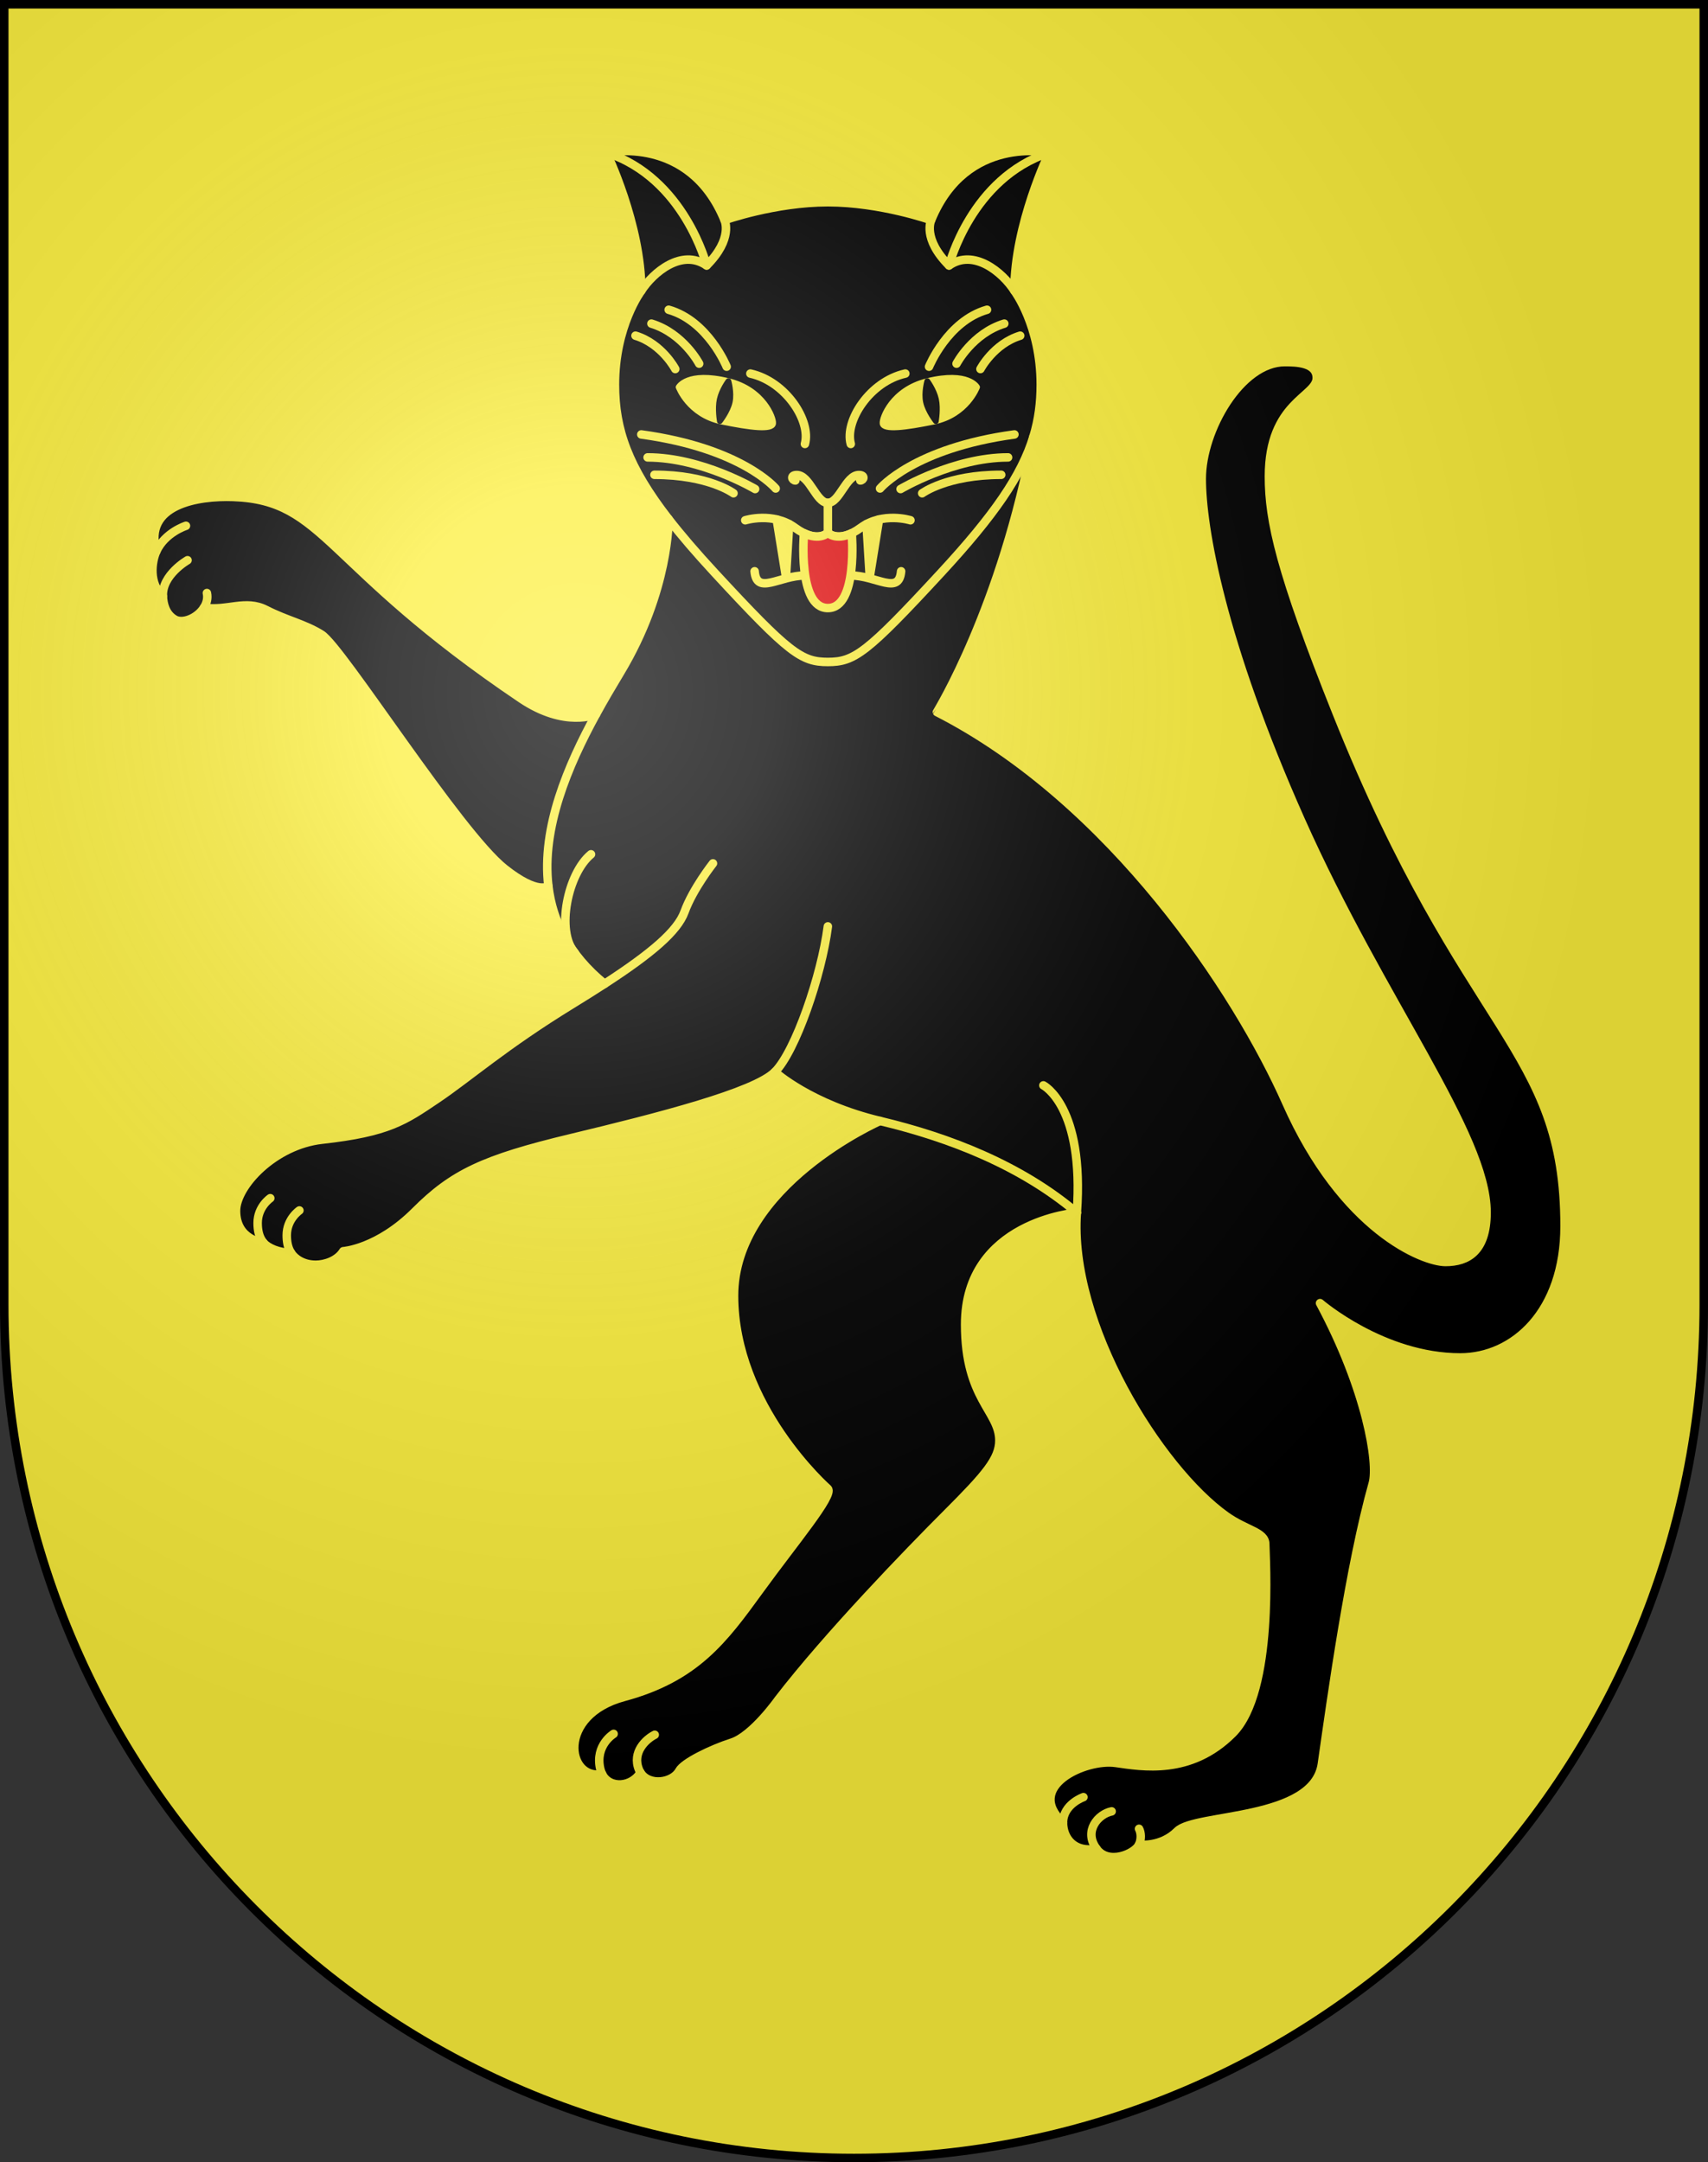 <?xml version="1.0" encoding="UTF-8"?>
<svg version="1.0" viewBox="0 0 603 763" xmlns="http://www.w3.org/2000/svg" xmlns:cc="http://creativecommons.org/ns#" xmlns:dc="http://purl.org/dc/elements/1.1/" xmlns:rdf="http://www.w3.org/1999/02/22-rdf-syntax-ns#" xmlns:xlink="http://www.w3.org/1999/xlink">
<rect x="0" y="0" width="603" height="763" fill="#333333" stroke="none"/>
<defs>
<radialGradient id="a" cx="858.04" cy="579.93" r="300" gradientTransform="matrix(1.215 1.5316e-24 1.4647e-23 1.267 -839.19 -490.49)" gradientUnits="userSpaceOnUse">
<stop stop-color="#fff" stop-opacity=".314" offset="0"/>
<stop stop-color="#fff" stop-opacity=".251" offset=".19"/>
<stop stop-color="#6b6b6b" stop-opacity=".125" offset=".6"/>
<stop stop-opacity=".125" offset="1"/>
</radialGradient>
</defs>
<desc>Coat of Arms of Canton of Freiburg (Fribourg)</desc>
<g>
<path d="m1.5 1.5v458.87c0 166.31 134.31 301.13 300 301.13s300-134.82 300-301.13v-458.87h-600z" fill="#fcef3c"/>
<g stroke-linecap="round" stroke-linejoin="round">
<path d="m364.85 154.07c1.828-6.016 2.583-11.958 2.583-18.337 0-20.837-9.303-33.118-9.303-33.118 0-23.443 12.281-48.747 12.281-48.747s-29.212-6.512-41.679 23.815c0 0-17.861-6.326-36.466-6.326-18.604 0-36.466 6.326-36.466 6.326-12.465-30.327-41.676-23.815-41.676-23.815s12.279 25.304 12.279 48.747c0 0-9.302 12.281-9.302 33.118 0 15.875 4.676 29.035 18.916 47.402 0 0 0.434 25.16-17.055 54.184-2.705 4.488-5.649 9.448-8.549 14.745 0 0-10.917 4.909-26.429-5.535-70.05-47.166-68.955-69.967-101.59-71.166-12.652-0.465-31.818 2.695-27.206 19.193-1.664 3.642-2.72 11.442 2.307 15.829 0.125 2.517 0.836 6.295 4.247 8.235 2.753 1.567 7.868-0.428 10.259-4.197 8.166 1.308 14.649-2.942 21.905 0.779 7.256 3.722 13.559 4.954 19.605 8.721 7.216 4.497 48.41 69.771 64.608 82.609 11.862 9.401 15.472 6.126 15.472 6.126 1.474 12.39 7.322 24.331 19.865 34.506-3.477 2.257-7.283 4.646-11.428 7.185-24 14.698-36.467 25.862-47.816 33.49s-16.934 11.701-40.56 14.327c-16.746 1.86-30.327 16.372-30.327 25.116 0 10.326 9.725 11.276 9.725 11.276 1.5 1.769 5.379 3.519 9.68 3.519 1.397 2.171 4.41 4.229 8.735 4.229 3.213 0 7.671-1.426 9.726-4.784 0 0 12.09-0.753 25.393-14.054 13.302-13.303 24.002-18.419 55.072-25.862 31.071-7.442 64.654-16.094 71.911-23.349 0 0 12.559 11.443 37.117 17.303 0 0-51.537 22.604-51.537 61.677 0 39.071 33.118 68.096 33.118 68.096 2.233 2.232-11.721 18.698-24.279 36.002-12.559 17.304-22.431 30.674-47.724 37.491-23.814 6.418-20.231 29.421-7.673 27.256 2.727 5.311 10.505 4.463 13.525-0.571 3.09 4.903 11.398 3.575 13.687-0.648 1.533-2.827 11.161-7.571 18.556-9.943 7.396-2.372 16.419-15.164 16.419-15.164 17.489-22.693 45.956-52.094 59.63-65.77 13.675-13.675 18.42-19.257 18.42-25.676 0-10.326-12.094-14.606-12.094-40.933 0-36.374 39.444-39.443 39.444-39.443-2.847 39.164 29.15 90.312 52.746 107.08 7.071 5.023 13.769 5.583 13.769 9.861 0 4.279 3.35 51.907-11.536 66.793-14.886 14.885-31.975 11.732-41.304 10.419-10.745-1.51-32.304 8.396-18.56 21.095 0 5.464 3.989 10.687 11.815 9.185 4.137 5.817 13.519 1.818 15.023-1.439 0 0 7.693 1.05 13.49-4.745 6.348-6.351 48.188-3.556 51.07-23.723 3.35-23.442 9.836-70.202 17.954-98.981 2.047-7.255-2.23-33.117-18.604-63.631 0 0 22.14 19.164 49.49 19.164 18.978 0 36.84-16.188 36.84-46.328 0-63.63-34.716-66.69-80.377-180.85-20.094-50.234-24-68.096-24-83.725 0-26.233 16.884-28.047 16.884-34.746 0-5.442-7.256-5.582-11.303-5.582-15.49 0-29.304 23.956-29.304 41.165 0 17.024 6.791 57.213 34.886 120.28 28.642 64.303 65.676 111.08 65.676 138.61 0 13.768-6.698 17.488-14.511 17.488-7.815 0-36.238-11.141-56.188-56.188-17.305-39.072-61.643-106.37-123.36-137.87-1e-3 -2e-3 22.927-37.006 34.069-97.205z" stroke="#fcef3c" stroke-width="3"/>
<path d="m255.8 77.68s3.164 6.512-6.326 16.001c0 0-7.814-30.885-35.35-39.816" fill="none" stroke="#fcef3c" stroke-width="3"/>
<path d="m226.4 102.61c4.187-6.512 14.328-14.976 23.071-8.93" fill="none" stroke="#fcef3c" stroke-width="3"/>
<path d="m328.73 77.68s-3.162 6.512 6.327 16.001c0 0 7.814-30.885 35.352-39.816" fill="none" stroke="#fcef3c" stroke-width="3"/>
<path d="m358.13 102.61c-4.185-6.512-14.325-14.976-23.07-8.93" fill="none" stroke="#fcef3c" stroke-width="3"/>
<path d="m303.72 169.54c1.184 0 1.908-1.91-0.495-1.91-4.576 0-6.814 9.811-10.963 9.811-4.147 0-6.385-9.811-10.962-9.811-2.403 0-1.679 1.91-0.494 1.91" fill="none" stroke="#fcef3c" stroke-width="3"/>
<path d="m292.27 188.01s-3.767 3.953-11.581-1.769c-7.814-5.721-17.583-2.65-17.583-2.65" fill="none" stroke="#fcef3c" stroke-width="3"/>
<path d="m292.27 188.01s3.768 3.953 11.583-1.769c7.815-5.721 17.582-2.65 17.582-2.65" fill="none" stroke="#fcef3c" stroke-width="3"/>
<line x1="292.27" x2="292.27" y1="177.44" y2="188.01" fill="none" stroke="#fcef3c" stroke-width="3"/>
<path d="m273.85 172.38s-11.907-14.233-47.444-19.071" fill="none" stroke="#fcef3c" stroke-width="3"/>
<path d="m310.69 172.38s11.909-14.233 47.444-19.071" fill="none" stroke="#fcef3c" stroke-width="3"/>
<path d="m258.96 174.06s-8.745-6.512-27.909-6.512" fill="none" stroke="#fcef3c" stroke-width="3"/>
<path d="m266.59 172.57s-18.791-11.163-37.955-11.163" fill="none" stroke="#fcef3c" stroke-width="3"/>
<path d="m317.94 172.57s18.792-11.163 37.956-11.163" fill="none" stroke="#fcef3c" stroke-width="3"/>
<path d="m325.57 174.06s8.746-6.512 27.909-6.512" fill="none" stroke="#fcef3c" stroke-width="3"/>
<path d="m327.99 129.4s6.514-16.097 20.467-20.095" fill="none" stroke="#fcef3c" stroke-width="3"/>
<path d="m346.14 130.22s4.663-8.894 14.038-11.766" fill="none" stroke="#fcef3c" stroke-width="3"/>
<path d="m337.7 128.33s5.601-10.682 16.863-14.132" fill="none" stroke="#fcef3c" stroke-width="3"/>
<path d="m256.54 129.4s-6.513-16.097-20.467-20.095" fill="none" stroke="#fcef3c" stroke-width="3"/>
<path d="m238.4 130.22s-4.663-8.894-14.039-11.766" fill="none" stroke="#fcef3c" stroke-width="3"/>
<path d="m246.84 128.33s-5.6-10.682-16.861-14.132" fill="none" stroke="#fcef3c" stroke-width="3"/>
<path d="m300.28 203.08c9.152 0 17.106 7.07 17.849-1.488" fill="none" stroke="#fcef3c" stroke-width="3"/>
<path d="m284.26 203.08c-9.153 0-17.105 7.07-17.849-1.488" fill="none" stroke="#fcef3c" stroke-width="3"/>
<path d="m210.41 252.06c-9.89 18.064-19.263 40.045-16.818 60.594" fill="none" stroke="#fcef3c" stroke-width="3"/>
<path d="m65.651 185.54s-7.413 2.336-10.46 9.007" fill="none" stroke="#fcef3c" stroke-width="3"/>
<path d="m66.21 197.69s-9.089 5.17-8.712 12.695" fill="none" stroke="#fcef3c" stroke-width="3"/>
<path d="m72.004 214.42c0.968-1.526 1.446-3.301 1.044-5.152" fill="none" stroke="#fcef3c" stroke-width="3"/>
<path d="m284.17 156.66c2.233-8.093-6.698-22.047-19.257-24.838" fill="none" stroke="#fcef3c" stroke-width="3"/>
<path d="m300.36 156.66c-2.233-8.093 6.698-22.047 19.256-24.838" fill="none" stroke="#fcef3c" stroke-width="3"/>
<path d="m95.421 422.81s-4.465 3.022-4.465 8.744c0 2.456 0.415 5.018 2.097 6.997" fill="none" stroke="#fcef3c" stroke-width="3"/>
<path d="m105.7 427.14s-4.465 3.023-4.465 8.744c0 2.135 0.314 4.348 1.498 6.189" fill="none" stroke="#fcef3c" stroke-width="3"/>
<path d="m251.71 304.67s-7.07 8.931-10.047 17.117c-2.463 6.773-11.546 14.564-28.202 25.376" fill="none" stroke="#fcef3c" stroke-width="3"/>
<path d="m292.27 326.9c-2.232 17.303-11.442 44.094-18.698 51.352" fill="none" stroke="#fcef3c" stroke-width="3"/>
<path d="m310.69 395.56c24.56 5.859 49.679 15.628 69.493 32.373" fill="none" stroke="#fcef3c" stroke-width="3"/>
<path d="m368.36 383s14.541 7.368 11.814 44.933" fill="none" stroke="#fcef3c" stroke-width="3"/>
<path d="m231.15 612.16c-3.069 1.535-8.092 6.141-5.582 12.279 0.158 0.385 0.34 0.74 0.547 1.066" fill="none" stroke="#fcef3c" stroke-width="3"/>
<path d="m382.5 634.17s-7.21 2.488-7.21 9.001" fill="none" stroke="#fcef3c" stroke-width="3"/>
<path d="m402.13 650.92c0.883-1.915 0.721-4.257 0-5.582" fill="none" stroke="#fcef3c" stroke-width="3"/>
<path d="m392.46 639.19c-4.744 0.93-9.982 6.947-5.35 13.162" fill="none" stroke="#fcef3c" stroke-width="3"/>
<path d="m216.64 611.84s-6.629 3.951-4.744 12.279c0.165 0.726 0.401 1.377 0.699 1.953" fill="none" stroke="#fcef3c" stroke-width="3"/>
<path d="m236.02 183.13c4.451 5.741 9.836 11.992 16.306 18.993 26.324 28.488 30.641 31.47 39.944 31.47 9.304 0 13.621-2.982 39.944-31.47 18.848-20.396 28.496-34.421 32.639-48.058" fill="none" stroke="#fcef3c" stroke-width="3"/>
<path d="m208.65 301.46c-8.204 6.698-12.463 27.223-5.718 34.806" fill="none" stroke="#fcef3c" stroke-width="3"/>
<path d="m311.57 149.43c0.336 2.384 8.061 1.424 18.08-0.629 11.71-2.4 15.315-12.195 15.315-12.195s-3.035-5.69-17.599-2.134c-12.411 3.03-16.051 13.151-15.796 14.958z" fill="#fcef3c" stroke="#fcef3c" stroke-width="2"/>
<path d="m272.96 149.43c-0.336 2.384-8.062 1.424-18.081-0.629-11.71-2.4-15.315-12.195-15.315-12.195s3.035-5.69 17.598-2.134c12.413 3.03 16.051 13.151 15.798 14.958z" fill="#fcef3c" stroke="#fcef3c" stroke-width="2"/>
<path d="m257.17 134.47s-2.343 3.118-3.087 6.467 0.053 7.693 0.053 7.693 2.804-3.582 3.502-6.838c0.709-3.311-0.468-7.322-0.468-7.322z" stroke="#000" stroke-width="2"/>
<path d="m327.37 134.47s2.343 3.118 3.088 6.467c0.742 3.349-0.055 7.693-0.055 7.693s-2.804-3.582-3.501-6.838c-0.71-3.311 0.468-7.322 0.468-7.322z" stroke="#000" stroke-width="2"/>
<polyline transform="translate(2.6e-6)" points="274.21 183.31 277.48 203.55 278.61 184.95" fill="#fcef3c" stroke="#fcef3c" stroke-width="3"/>
<polyline transform="translate(2.6e-6)" points="310.33 183.31 307.06 203.55 305.92 184.95" fill="#fcef3c" stroke="#fcef3c" stroke-width="3"/>
<path d="m300.7 188.15c-5.673 2.726-8.434-0.139-8.434-0.139s-2.76 2.866-8.434 0.139v0.013s-2.311 26.408 8.434 26.408 8.434-26.408 8.434-26.408v-0.013z" fill="#e20909" stroke="#fcef3c" stroke-width="3"/>
</g>
</g>
<g>
<path d="m1.5 1.5v458.87c0 166.31 134.31 301.13 300 301.13 165.69 0 300-134.82 300-301.13v-458.87h-600z" fill="url(#a)"/>
<path d="m1.5 1.5v458.87c0 166.31 134.31 301.13 300 301.13 165.69 0 300-134.82 300-301.13v-458.87h-600z" fill="none" stroke="#000" stroke-width="3"/>
</g>
</svg>
